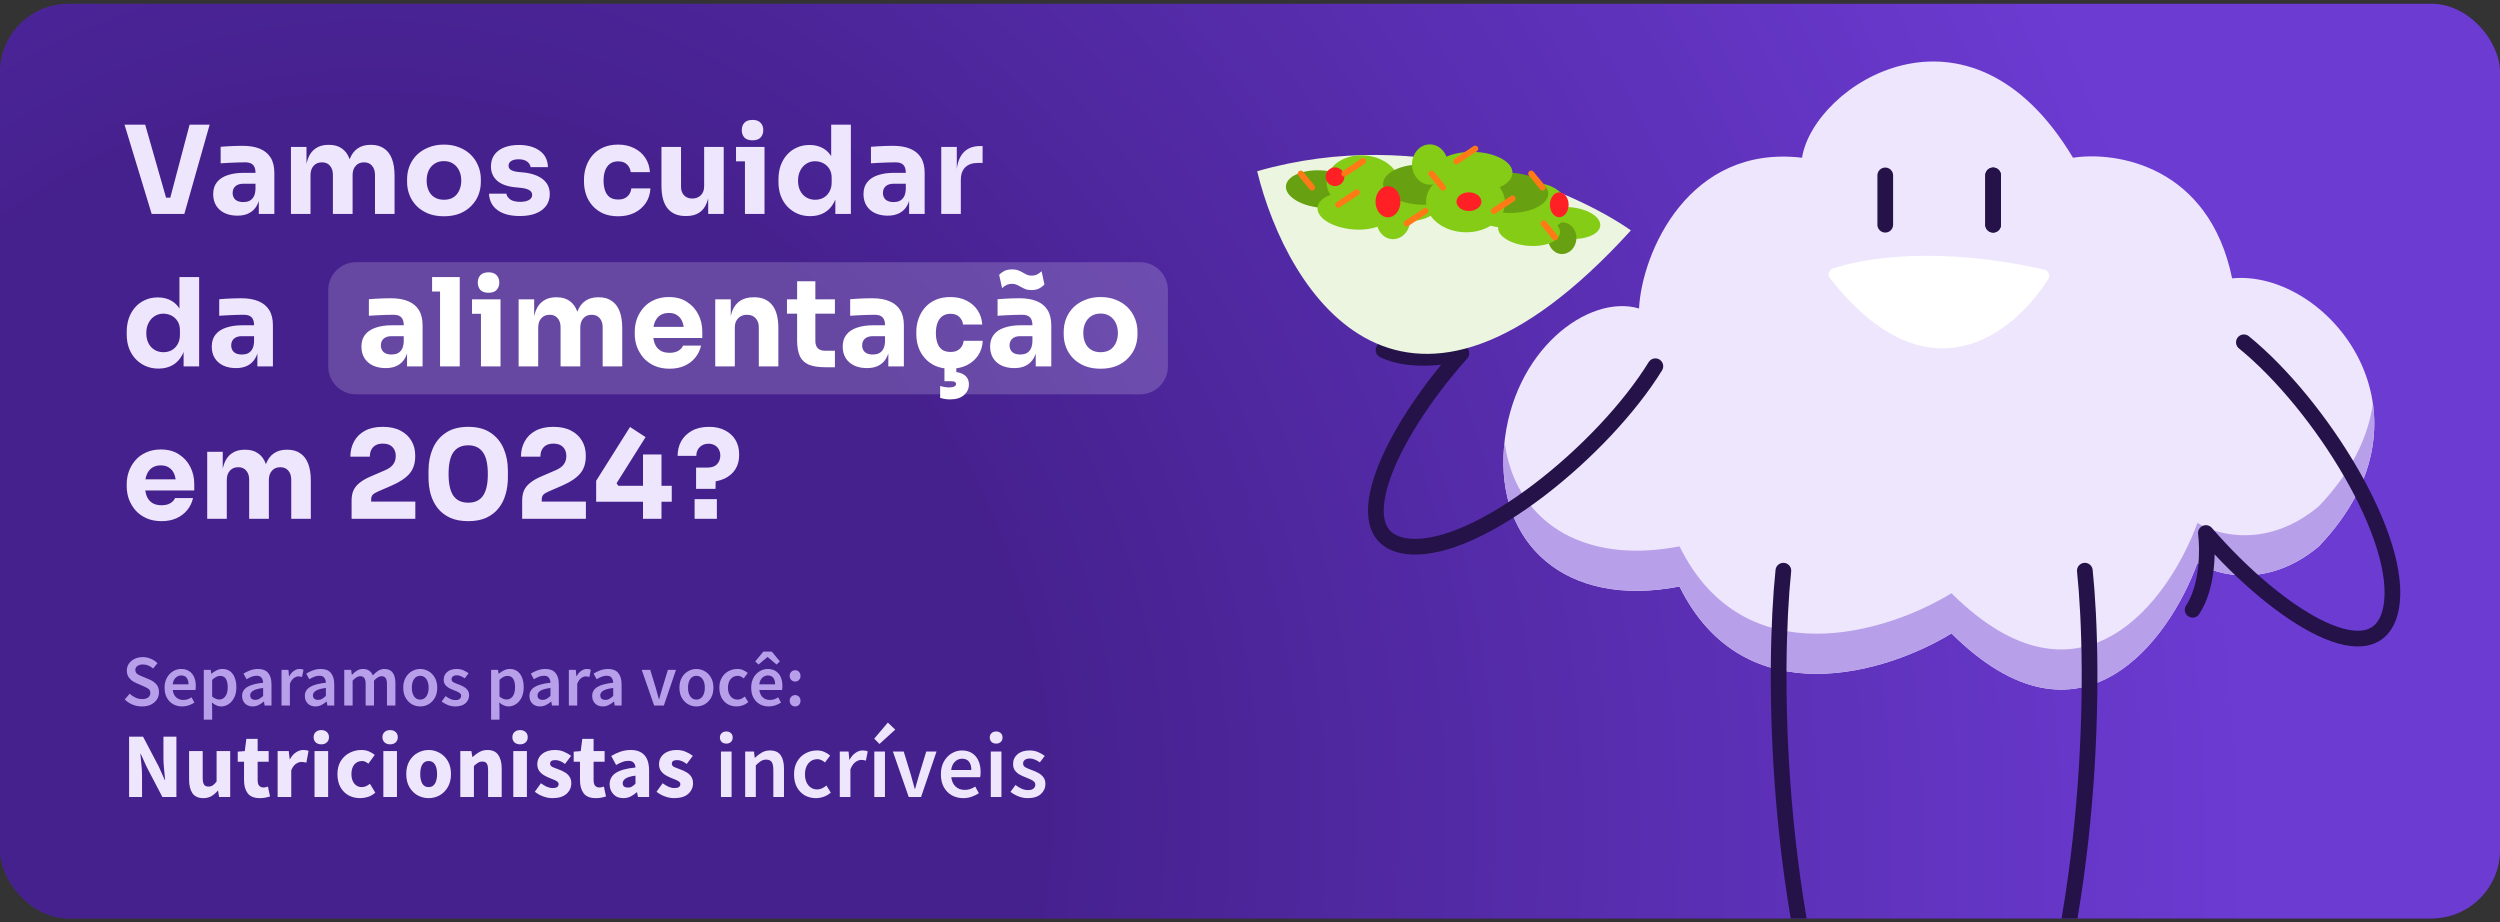 <svg width="328" height="121" viewBox="0 0 328 121" fill="none" xmlns="http://www.w3.org/2000/svg">
<rect x="0" y="0" width="328" height="121" fill="#333333" stroke="none"/>
<g clip-path="url(#clip0_3471_124)">
<rect y="0.5" width="328" height="120" rx="9" fill="#5127A4"/>
<rect y="0.5" width="328" height="120" rx="9" fill="url(#paint0_radial_3471_124)" fill-opacity="0.5"/>
<path opacity="0.2" d="M43.066 38.053C43.066 36.036 44.702 34.401 46.719 34.401H149.574C151.591 34.401 153.227 36.036 153.227 38.053V48.087C153.227 50.105 151.591 51.74 149.574 51.74H46.719C44.702 51.74 43.066 50.105 43.066 48.087V38.053Z" fill="#EEE6FC"/>
<path d="M19.9 28.07L16.337 16.355H19.049L21.874 26.241L21.264 25.936H22.901L22.259 26.241L24.875 16.355H27.507L24.185 28.07H19.9ZM33.956 28.07V25.471H33.522V22.646C33.522 22.197 33.415 21.86 33.201 21.635C32.987 21.41 32.645 21.298 32.174 21.298C31.939 21.298 31.629 21.303 31.244 21.314C30.858 21.325 30.462 21.341 30.056 21.362C29.649 21.384 29.28 21.405 28.949 21.426V19.26C29.195 19.238 29.483 19.217 29.815 19.196C30.147 19.174 30.489 19.158 30.842 19.148C31.195 19.137 31.527 19.131 31.837 19.131C32.736 19.131 33.49 19.26 34.1 19.517C34.721 19.773 35.191 20.164 35.512 20.688C35.833 21.202 35.994 21.865 35.994 22.678V28.07H33.956ZM31.147 28.295C30.516 28.295 29.96 28.183 29.478 27.958C29.007 27.733 28.638 27.412 28.371 26.995C28.103 26.567 27.97 26.059 27.97 25.471C27.97 24.829 28.136 24.304 28.467 23.898C28.799 23.481 29.264 23.176 29.863 22.983C30.462 22.78 31.153 22.678 31.934 22.678H33.811V24.107H31.918C31.468 24.107 31.12 24.219 30.874 24.444C30.639 24.657 30.521 24.952 30.521 25.326C30.521 25.679 30.639 25.968 30.874 26.193C31.12 26.407 31.468 26.514 31.918 26.514C32.206 26.514 32.463 26.466 32.688 26.369C32.923 26.262 33.116 26.086 33.266 25.84C33.415 25.594 33.501 25.251 33.522 24.813L34.132 25.454C34.079 26.064 33.929 26.578 33.683 26.995C33.447 27.412 33.116 27.733 32.688 27.958C32.271 28.183 31.757 28.295 31.147 28.295ZM38.172 28.07V19.276H40.211V23.063H40.066C40.066 22.165 40.178 21.416 40.403 20.817C40.628 20.217 40.965 19.768 41.414 19.468C41.864 19.158 42.415 19.003 43.067 19.003H43.179C43.843 19.003 44.394 19.158 44.833 19.468C45.282 19.768 45.619 20.217 45.844 20.817C46.079 21.416 46.197 22.165 46.197 23.063H45.571C45.571 22.165 45.683 21.416 45.908 20.817C46.143 20.217 46.486 19.768 46.935 19.468C47.384 19.158 47.935 19.003 48.588 19.003H48.7C49.364 19.003 49.92 19.158 50.369 19.468C50.829 19.768 51.177 20.217 51.412 20.817C51.648 21.416 51.766 22.165 51.766 23.063V28.07H49.198V22.919C49.198 22.437 49.069 22.047 48.812 21.747C48.566 21.448 48.213 21.298 47.753 21.298C47.293 21.298 46.929 21.453 46.662 21.763C46.395 22.063 46.261 22.464 46.261 22.967V28.07H43.677V22.919C43.677 22.437 43.549 22.047 43.292 21.747C43.046 21.448 42.698 21.298 42.249 21.298C41.778 21.298 41.409 21.453 41.141 21.763C40.874 22.063 40.74 22.464 40.74 22.967V28.07H38.172ZM58.239 28.375C57.469 28.375 56.784 28.258 56.185 28.022C55.586 27.776 55.078 27.445 54.661 27.027C54.254 26.61 53.944 26.134 53.73 25.599C53.516 25.053 53.409 24.481 53.409 23.882V23.513C53.409 22.903 53.516 22.325 53.73 21.779C53.954 21.223 54.275 20.736 54.693 20.319C55.121 19.902 55.634 19.576 56.233 19.34C56.833 19.094 57.501 18.971 58.239 18.971C58.999 18.971 59.673 19.094 60.261 19.34C60.861 19.576 61.369 19.902 61.786 20.319C62.203 20.736 62.524 21.223 62.749 21.779C62.974 22.325 63.086 22.903 63.086 23.513V23.882C63.086 24.481 62.979 25.053 62.765 25.599C62.551 26.134 62.235 26.61 61.818 27.027C61.412 27.445 60.909 27.776 60.31 28.022C59.711 28.258 59.02 28.375 58.239 28.375ZM58.239 26.209C58.742 26.209 59.16 26.102 59.491 25.888C59.823 25.674 60.074 25.374 60.245 24.989C60.427 24.604 60.518 24.176 60.518 23.705C60.518 23.202 60.427 22.764 60.245 22.389C60.063 22.004 59.801 21.699 59.459 21.474C59.127 21.25 58.721 21.137 58.239 21.137C57.769 21.137 57.362 21.25 57.02 21.474C56.677 21.699 56.415 22.004 56.233 22.389C56.062 22.764 55.977 23.202 55.977 23.705C55.977 24.176 56.062 24.604 56.233 24.989C56.404 25.374 56.661 25.674 57.004 25.888C57.346 26.102 57.758 26.209 58.239 26.209ZM68.216 28.343C66.964 28.343 65.985 28.087 65.279 27.573C64.573 27.059 64.199 26.337 64.156 25.406H66.435C66.478 25.685 66.643 25.936 66.932 26.161C67.232 26.375 67.676 26.482 68.264 26.482C68.714 26.482 69.083 26.407 69.372 26.257C69.671 26.096 69.821 25.872 69.821 25.583C69.821 25.326 69.709 25.123 69.484 24.973C69.259 24.813 68.858 24.7 68.28 24.636L67.59 24.572C66.531 24.465 65.734 24.171 65.199 23.689C64.675 23.208 64.413 22.593 64.413 21.844C64.413 21.223 64.568 20.704 64.878 20.287C65.188 19.87 65.616 19.554 66.162 19.34C66.718 19.126 67.35 19.019 68.056 19.019C69.19 19.019 70.105 19.27 70.8 19.773C71.495 20.265 71.859 20.982 71.891 21.924H69.612C69.57 21.635 69.42 21.394 69.163 21.202C68.906 20.998 68.526 20.897 68.023 20.897C67.628 20.897 67.312 20.972 67.077 21.122C66.841 21.271 66.724 21.474 66.724 21.731C66.724 21.977 66.825 22.165 67.028 22.293C67.232 22.421 67.564 22.512 68.023 22.566L68.714 22.63C69.794 22.748 70.634 23.047 71.233 23.529C71.832 24.01 72.132 24.657 72.132 25.471C72.132 26.059 71.971 26.573 71.65 27.011C71.329 27.439 70.875 27.771 70.286 28.006C69.698 28.231 69.008 28.343 68.216 28.343ZM81.113 28.375C80.353 28.375 79.69 28.252 79.123 28.006C78.567 27.75 78.101 27.407 77.727 26.979C77.352 26.551 77.074 26.07 76.892 25.535C76.71 24.989 76.62 24.427 76.62 23.85V23.545C76.62 22.946 76.716 22.373 76.908 21.828C77.101 21.271 77.384 20.779 77.759 20.351C78.133 19.923 78.599 19.586 79.155 19.34C79.722 19.094 80.37 18.971 81.097 18.971C81.889 18.971 82.59 19.126 83.199 19.436C83.809 19.736 84.296 20.159 84.66 20.704C85.023 21.25 85.227 21.876 85.27 22.582H82.75C82.707 22.186 82.547 21.854 82.269 21.587C82.001 21.309 81.611 21.17 81.097 21.17C80.669 21.17 80.311 21.277 80.022 21.491C79.744 21.705 79.535 21.999 79.396 22.373C79.257 22.748 79.187 23.192 79.187 23.705C79.187 24.176 79.251 24.604 79.38 24.989C79.508 25.364 79.712 25.658 79.99 25.872C80.278 26.075 80.653 26.177 81.113 26.177C81.455 26.177 81.744 26.118 81.98 26C82.226 25.872 82.418 25.701 82.557 25.487C82.707 25.262 82.798 25.005 82.83 24.716H85.334C85.302 25.444 85.098 26.086 84.724 26.642C84.35 27.188 83.852 27.616 83.231 27.926C82.611 28.226 81.905 28.375 81.113 28.375ZM89.945 28.343C88.928 28.343 88.147 28.017 87.602 27.364C87.056 26.701 86.783 25.706 86.783 24.379V19.276H89.351V24.508C89.351 24.978 89.485 25.353 89.752 25.631C90.02 25.909 90.378 26.048 90.828 26.048C91.288 26.048 91.662 25.904 91.951 25.615C92.24 25.326 92.384 24.936 92.384 24.444V19.276H94.952V28.07H92.914V24.363H93.09C93.09 25.251 92.973 25.995 92.737 26.594C92.513 27.182 92.176 27.621 91.726 27.91C91.277 28.199 90.721 28.343 90.057 28.343H89.945ZM97.737 28.07V19.276H100.305V28.07H97.737ZM96.565 21.17V19.276H100.305V21.17H96.565ZM98.732 18.409C98.251 18.409 97.892 18.286 97.657 18.04C97.432 17.783 97.32 17.462 97.32 17.077C97.32 16.681 97.432 16.36 97.657 16.114C97.892 15.858 98.251 15.729 98.732 15.729C99.213 15.729 99.567 15.858 99.791 16.114C100.027 16.36 100.144 16.681 100.144 17.077C100.144 17.462 100.027 17.783 99.791 18.04C99.567 18.286 99.213 18.409 98.732 18.409ZM106.307 28.359C105.686 28.359 105.119 28.247 104.605 28.022C104.103 27.798 103.664 27.487 103.289 27.091C102.915 26.685 102.626 26.209 102.423 25.663C102.23 25.117 102.134 24.529 102.134 23.898V23.529C102.134 22.898 102.225 22.309 102.407 21.763C102.599 21.218 102.872 20.742 103.225 20.335C103.589 19.918 104.022 19.597 104.525 19.372C105.028 19.137 105.59 19.019 106.21 19.019C106.916 19.019 107.526 19.174 108.04 19.485C108.553 19.784 108.955 20.233 109.243 20.833C109.532 21.421 109.693 22.149 109.725 23.015L109.051 22.389V16.355H111.635V28.07H109.597V24.427H109.95C109.917 25.262 109.741 25.973 109.42 26.562C109.11 27.15 108.687 27.6 108.152 27.91C107.617 28.209 107.002 28.359 106.307 28.359ZM106.949 26.209C107.344 26.209 107.703 26.123 108.024 25.952C108.355 25.77 108.618 25.508 108.81 25.166C109.013 24.823 109.115 24.411 109.115 23.93V23.336C109.115 22.865 109.013 22.47 108.81 22.149C108.607 21.828 108.339 21.581 108.008 21.41C107.676 21.239 107.318 21.154 106.932 21.154C106.505 21.154 106.119 21.266 105.777 21.491C105.445 21.705 105.183 22.004 104.991 22.389C104.798 22.764 104.702 23.202 104.702 23.705C104.702 24.219 104.798 24.663 104.991 25.037C105.183 25.412 105.451 25.701 105.793 25.904C106.135 26.107 106.521 26.209 106.949 26.209ZM119.276 28.07V25.471H118.842V22.646C118.842 22.197 118.735 21.86 118.521 21.635C118.307 21.41 117.965 21.298 117.494 21.298C117.259 21.298 116.949 21.303 116.564 21.314C116.178 21.325 115.783 21.341 115.376 21.362C114.969 21.384 114.6 21.405 114.269 21.426V19.26C114.515 19.238 114.804 19.217 115.135 19.196C115.467 19.174 115.809 19.158 116.162 19.148C116.515 19.137 116.847 19.131 117.157 19.131C118.056 19.131 118.81 19.26 119.42 19.517C120.041 19.773 120.511 20.164 120.832 20.688C121.153 21.202 121.314 21.865 121.314 22.678V28.07H119.276ZM116.467 28.295C115.836 28.295 115.28 28.183 114.798 27.958C114.327 27.733 113.958 27.412 113.691 26.995C113.423 26.567 113.29 26.059 113.29 25.471C113.29 24.829 113.455 24.304 113.787 23.898C114.119 23.481 114.584 23.176 115.183 22.983C115.783 22.78 116.473 22.678 117.254 22.678H119.131V24.107H117.238C116.788 24.107 116.44 24.219 116.194 24.444C115.959 24.657 115.841 24.952 115.841 25.326C115.841 25.679 115.959 25.968 116.194 26.193C116.44 26.407 116.788 26.514 117.238 26.514C117.526 26.514 117.783 26.466 118.008 26.369C118.243 26.262 118.436 26.086 118.586 25.84C118.735 25.594 118.821 25.251 118.842 24.813L119.452 25.454C119.399 26.064 119.249 26.578 119.003 26.995C118.768 27.412 118.436 27.733 118.008 27.958C117.591 28.183 117.077 28.295 116.467 28.295ZM123.492 28.07V19.276H125.531V23.047H125.482C125.482 21.806 125.745 20.849 126.269 20.175C126.804 19.501 127.574 19.164 128.58 19.164H128.917V21.378H128.275C127.569 21.378 127.023 21.571 126.638 21.956C126.253 22.33 126.06 22.876 126.06 23.593V28.07H123.492ZM20.799 48.359C20.178 48.359 19.611 48.247 19.097 48.022C18.595 47.798 18.156 47.487 17.781 47.092C17.407 46.685 17.118 46.209 16.915 45.663C16.722 45.117 16.626 44.529 16.626 43.898V43.529C16.626 42.898 16.717 42.309 16.899 41.763C17.091 41.218 17.364 40.742 17.717 40.335C18.081 39.918 18.514 39.597 19.017 39.372C19.52 39.137 20.082 39.019 20.702 39.019C21.408 39.019 22.018 39.174 22.532 39.484C23.045 39.784 23.447 40.233 23.735 40.833C24.024 41.421 24.185 42.149 24.217 43.015L23.543 42.389V36.355H26.127V48.07H24.088V44.427H24.442C24.409 45.262 24.233 45.973 23.912 46.562C23.602 47.15 23.179 47.6 22.644 47.91C22.109 48.209 21.494 48.359 20.799 48.359ZM21.44 46.209C21.836 46.209 22.195 46.123 22.516 45.952C22.847 45.77 23.11 45.508 23.302 45.166C23.505 44.823 23.607 44.411 23.607 43.93V43.336C23.607 42.865 23.505 42.469 23.302 42.149C23.099 41.828 22.831 41.581 22.5 41.41C22.168 41.239 21.809 41.154 21.424 41.154C20.996 41.154 20.611 41.266 20.269 41.491C19.937 41.705 19.675 42.004 19.483 42.389C19.29 42.764 19.194 43.202 19.194 43.705C19.194 44.219 19.29 44.663 19.483 45.037C19.675 45.412 19.943 45.701 20.285 45.904C20.627 46.107 21.012 46.209 21.44 46.209ZM33.768 48.07V45.471H33.334V42.646C33.334 42.197 33.227 41.86 33.013 41.635C32.799 41.41 32.457 41.298 31.986 41.298C31.751 41.298 31.441 41.303 31.055 41.314C30.67 41.325 30.274 41.341 29.868 41.362C29.461 41.384 29.092 41.405 28.761 41.426V39.26C29.007 39.238 29.296 39.217 29.627 39.196C29.959 39.174 30.301 39.158 30.654 39.148C31.007 39.137 31.339 39.132 31.649 39.132C32.548 39.132 33.302 39.26 33.912 39.517C34.533 39.773 35.003 40.164 35.324 40.688C35.645 41.202 35.806 41.865 35.806 42.678V48.07H33.768ZM30.959 48.295C30.328 48.295 29.772 48.183 29.29 47.958C28.819 47.733 28.45 47.412 28.183 46.995C27.915 46.567 27.782 46.059 27.782 45.471C27.782 44.829 27.947 44.304 28.279 43.898C28.611 43.481 29.076 43.176 29.675 42.983C30.274 42.78 30.965 42.678 31.745 42.678H33.623V44.106H31.73C31.28 44.106 30.932 44.219 30.686 44.444C30.451 44.657 30.333 44.952 30.333 45.326C30.333 45.679 30.451 45.968 30.686 46.193C30.932 46.407 31.28 46.514 31.73 46.514C32.018 46.514 32.275 46.466 32.5 46.369C32.735 46.262 32.928 46.086 33.078 45.84C33.227 45.594 33.313 45.251 33.334 44.813L33.944 45.455C33.891 46.064 33.741 46.578 33.495 46.995C33.259 47.412 32.928 47.733 32.5 47.958C32.083 48.183 31.569 48.295 30.959 48.295ZM21.2 68.375C20.451 68.375 19.787 68.247 19.21 67.99C18.643 67.733 18.166 67.391 17.781 66.963C17.407 66.524 17.118 66.038 16.915 65.503C16.722 64.957 16.626 64.401 16.626 63.834V63.513C16.626 62.924 16.722 62.362 16.915 61.828C17.118 61.282 17.407 60.795 17.781 60.367C18.156 59.939 18.621 59.602 19.178 59.356C19.745 59.099 20.387 58.971 21.103 58.971C22.045 58.971 22.837 59.185 23.479 59.613C24.131 60.03 24.629 60.581 24.971 61.266C25.313 61.94 25.485 62.678 25.485 63.481V64.347H17.701V62.887H23.928L23.093 63.561C23.093 63.037 23.018 62.587 22.869 62.213C22.719 61.838 22.494 61.555 22.195 61.362C21.906 61.159 21.542 61.057 21.103 61.057C20.654 61.057 20.274 61.159 19.964 61.362C19.654 61.566 19.418 61.865 19.258 62.261C19.097 62.646 19.017 63.122 19.017 63.689C19.017 64.213 19.092 64.674 19.242 65.069C19.392 65.454 19.627 65.754 19.948 65.968C20.269 66.182 20.686 66.289 21.2 66.289C21.67 66.289 22.056 66.198 22.355 66.016C22.655 65.834 22.858 65.61 22.965 65.342H25.324C25.196 65.931 24.944 66.455 24.57 66.915C24.195 67.375 23.725 67.733 23.158 67.99C22.591 68.247 21.938 68.375 21.2 68.375ZM27.186 68.07V59.276H29.224V63.063H29.08C29.08 62.165 29.192 61.416 29.417 60.816C29.642 60.217 29.979 59.768 30.428 59.468C30.877 59.158 31.428 59.003 32.081 59.003H32.193C32.857 59.003 33.408 59.158 33.846 59.468C34.296 59.768 34.633 60.217 34.857 60.816C35.093 61.416 35.21 62.165 35.21 63.063H34.584C34.584 62.165 34.697 61.416 34.922 60.816C35.157 60.217 35.499 59.768 35.949 59.468C36.398 59.158 36.949 59.003 37.602 59.003H37.714C38.377 59.003 38.934 59.158 39.383 59.468C39.843 59.768 40.191 60.217 40.426 60.816C40.661 61.416 40.779 62.165 40.779 63.063V68.07H38.211V62.919C38.211 62.437 38.083 62.047 37.826 61.747C37.58 61.448 37.227 61.298 36.767 61.298C36.307 61.298 35.943 61.453 35.676 61.763C35.408 62.063 35.275 62.464 35.275 62.967V68.07H32.691V62.919C32.691 62.437 32.562 62.047 32.306 61.747C32.059 61.448 31.712 61.298 31.262 61.298C30.792 61.298 30.423 61.453 30.155 61.763C29.888 62.063 29.754 62.464 29.754 62.967V68.07H27.186ZM46.129 68.07V65.663C46.129 65.16 46.209 64.722 46.37 64.347C46.541 63.973 46.808 63.641 47.172 63.352C47.536 63.053 48.017 62.774 48.617 62.518L50.51 61.699C50.992 61.496 51.345 61.245 51.569 60.945C51.805 60.645 51.923 60.266 51.923 59.806C51.923 59.335 51.778 58.95 51.489 58.65C51.2 58.35 50.778 58.201 50.221 58.201C49.665 58.201 49.242 58.356 48.954 58.666C48.665 58.976 48.52 59.394 48.52 59.918H45.969C45.969 59.18 46.129 58.516 46.45 57.928C46.771 57.329 47.247 56.858 47.878 56.516C48.51 56.173 49.291 56.002 50.221 56.002C51.152 56.002 51.928 56.168 52.548 56.499C53.18 56.831 53.656 57.275 53.977 57.831C54.308 58.388 54.474 59.014 54.474 59.709V59.902C54.474 60.8 54.228 61.544 53.736 62.133C53.244 62.71 52.484 63.224 51.457 63.673L49.58 64.492C49.258 64.631 49.029 64.775 48.889 64.925C48.761 65.075 48.697 65.278 48.697 65.535V66.337L48.071 65.808H54.49V68.07H46.129ZM61.437 68.375C60.506 68.375 59.709 68.226 59.045 67.926C58.382 67.616 57.842 67.198 57.425 66.674C57.018 66.15 56.713 65.546 56.51 64.861C56.317 64.165 56.221 63.432 56.221 62.662V61.747C56.221 60.678 56.408 59.709 56.783 58.843C57.157 57.976 57.73 57.286 58.5 56.772C59.27 56.259 60.249 56.002 61.437 56.002C62.624 56.002 63.598 56.259 64.358 56.772C65.128 57.286 65.7 57.976 66.075 58.843C66.449 59.709 66.636 60.678 66.636 61.747V62.662C66.636 63.432 66.535 64.165 66.331 64.861C66.139 65.546 65.834 66.15 65.417 66.674C65.01 67.198 64.475 67.616 63.812 67.926C63.159 68.226 62.367 68.375 61.437 68.375ZM61.437 65.952C62.303 65.952 62.945 65.653 63.362 65.053C63.79 64.444 64.004 63.502 64.004 62.229C64.004 60.881 63.785 59.913 63.346 59.324C62.918 58.725 62.282 58.425 61.437 58.425C60.57 58.425 59.923 58.725 59.495 59.324C59.067 59.913 58.853 60.87 58.853 62.197C58.853 63.481 59.062 64.427 59.479 65.037C59.907 65.647 60.559 65.952 61.437 65.952ZM68.509 68.07V65.663C68.509 65.16 68.589 64.722 68.75 64.347C68.921 63.973 69.189 63.641 69.552 63.352C69.916 63.053 70.397 62.774 70.997 62.518L72.89 61.699C73.372 61.496 73.725 61.245 73.95 60.945C74.185 60.645 74.303 60.266 74.303 59.806C74.303 59.335 74.158 58.95 73.869 58.65C73.58 58.35 73.158 58.201 72.602 58.201C72.045 58.201 71.623 58.356 71.334 58.666C71.045 58.976 70.9 59.394 70.9 59.918H68.349C68.349 59.18 68.509 58.516 68.83 57.928C69.151 57.329 69.627 56.858 70.258 56.516C70.89 56.173 71.671 56.002 72.602 56.002C73.532 56.002 74.308 56.168 74.928 56.499C75.56 56.831 76.036 57.275 76.357 57.831C76.689 58.388 76.854 59.014 76.854 59.709V59.902C76.854 60.8 76.608 61.544 76.116 62.133C75.624 62.71 74.864 63.224 73.837 63.673L71.96 64.492C71.639 64.631 71.409 64.775 71.269 64.925C71.141 65.075 71.077 65.278 71.077 65.535V66.337L70.451 65.808H76.87V68.07H68.509ZM78.216 65.824V63.079L82.661 56.018L84.699 57.35L80.896 63.4L81.121 63.737H88.134V65.824H78.216ZM84.362 68.07V59.629H86.786V68.07H84.362ZM91.325 64.139V61.346H92.818C93.385 61.346 93.808 61.196 94.086 60.897C94.364 60.587 94.503 60.212 94.503 59.773C94.503 59.463 94.439 59.196 94.31 58.971C94.193 58.736 94.016 58.554 93.781 58.425C93.556 58.286 93.283 58.217 92.962 58.217C92.62 58.217 92.331 58.292 92.096 58.441C91.86 58.581 91.678 58.768 91.55 59.003C91.422 59.238 91.358 59.506 91.358 59.806H88.902C88.902 59.099 89.057 58.463 89.367 57.896C89.688 57.318 90.159 56.858 90.78 56.516C91.4 56.173 92.149 56.002 93.026 56.002C93.84 56.002 94.54 56.157 95.129 56.467C95.717 56.767 96.172 57.184 96.493 57.719C96.814 58.254 96.974 58.869 96.974 59.565V59.757C96.974 60.442 96.809 61.047 96.477 61.571C96.156 62.084 95.685 62.491 95.065 62.791C94.444 63.079 93.69 63.234 92.802 63.256L93.909 62.373L93.877 64.139H91.325ZM91.133 68.07V65.487H94.054V68.07H91.133Z" fill="#EEE6FC"/>
<path d="M53.405 48.07V45.471H52.972V42.646C52.972 42.197 52.865 41.86 52.651 41.635C52.437 41.41 52.094 41.298 51.624 41.298C51.388 41.298 51.078 41.303 50.693 41.314C50.308 41.325 49.912 41.341 49.505 41.362C49.099 41.384 48.73 41.405 48.398 41.426V39.26C48.644 39.238 48.933 39.217 49.264 39.196C49.596 39.174 49.939 39.158 50.292 39.148C50.645 39.137 50.976 39.132 51.287 39.132C52.185 39.132 52.94 39.26 53.55 39.517C54.17 39.773 54.641 40.164 54.962 40.688C55.283 41.202 55.443 41.865 55.443 42.678V48.07H53.405ZM50.596 48.295C49.965 48.295 49.409 48.183 48.928 47.958C48.457 47.733 48.088 47.412 47.82 46.995C47.553 46.567 47.419 46.059 47.419 45.471C47.419 44.829 47.585 44.304 47.916 43.898C48.248 43.481 48.714 43.176 49.313 42.983C49.912 42.78 50.602 42.678 51.383 42.678H53.261V44.106H51.367C50.917 44.106 50.57 44.219 50.324 44.444C50.088 44.657 49.971 44.952 49.971 45.326C49.971 45.679 50.088 45.968 50.324 46.193C50.57 46.407 50.917 46.514 51.367 46.514C51.656 46.514 51.913 46.466 52.137 46.369C52.373 46.262 52.565 46.086 52.715 45.84C52.865 45.594 52.95 45.251 52.972 44.813L53.582 45.455C53.528 46.064 53.378 46.578 53.132 46.995C52.897 47.412 52.565 47.733 52.137 47.958C51.72 48.183 51.206 48.295 50.596 48.295ZM57.734 48.07V36.355H60.318V48.07H57.734ZM56.691 38.249V36.355H60.318V38.249H56.691ZM63.101 48.07V39.276H65.669V48.07H63.101ZM61.93 41.17V39.276H65.669V41.17H61.93ZM64.096 38.409C63.615 38.409 63.256 38.286 63.021 38.04C62.796 37.783 62.684 37.462 62.684 37.077C62.684 36.681 62.796 36.36 63.021 36.114C63.256 35.858 63.615 35.729 64.096 35.729C64.578 35.729 64.931 35.858 65.155 36.114C65.391 36.36 65.508 36.681 65.508 37.077C65.508 37.462 65.391 37.783 65.155 38.04C64.931 38.286 64.578 38.409 64.096 38.409ZM68.044 48.07V39.276H70.082V43.063H69.938C69.938 42.165 70.05 41.416 70.275 40.816C70.499 40.217 70.836 39.768 71.286 39.468C71.735 39.158 72.286 39.003 72.939 39.003H73.051C73.714 39.003 74.265 39.158 74.704 39.468C75.153 39.768 75.49 40.217 75.715 40.816C75.95 41.416 76.068 42.165 76.068 43.063H75.442C75.442 42.165 75.555 41.416 75.779 40.816C76.015 40.217 76.357 39.768 76.806 39.468C77.256 39.158 77.807 39.003 78.459 39.003H78.572C79.235 39.003 79.791 39.158 80.241 39.468C80.701 39.768 81.048 40.217 81.284 40.816C81.519 41.416 81.637 42.165 81.637 43.063V48.07H79.069V42.919C79.069 42.437 78.941 42.047 78.684 41.747C78.438 41.448 78.085 41.298 77.625 41.298C77.165 41.298 76.801 41.453 76.534 41.763C76.266 42.063 76.132 42.464 76.132 42.967V48.07H73.548V42.919C73.548 42.437 73.42 42.047 73.163 41.747C72.917 41.448 72.57 41.298 72.12 41.298C71.649 41.298 71.28 41.453 71.013 41.763C70.745 42.063 70.612 42.464 70.612 42.967V48.07H68.044ZM87.854 48.375C87.105 48.375 86.442 48.247 85.864 47.99C85.297 47.733 84.821 47.391 84.436 46.963C84.061 46.524 83.772 46.038 83.569 45.503C83.376 44.957 83.28 44.401 83.28 43.834V43.513C83.28 42.924 83.376 42.362 83.569 41.828C83.772 41.282 84.061 40.795 84.436 40.367C84.81 39.939 85.275 39.602 85.832 39.356C86.399 39.099 87.041 38.971 87.758 38.971C88.699 38.971 89.491 39.185 90.133 39.613C90.785 40.03 91.283 40.581 91.625 41.266C91.968 41.94 92.139 42.678 92.139 43.481V44.347H84.355V42.887H90.582L89.748 43.561C89.748 43.037 89.673 42.587 89.523 42.213C89.373 41.838 89.149 41.555 88.849 41.362C88.56 41.159 88.196 41.057 87.758 41.057C87.308 41.057 86.928 41.159 86.618 41.362C86.308 41.566 86.073 41.865 85.912 42.261C85.752 42.646 85.671 43.122 85.671 43.689C85.671 44.214 85.746 44.673 85.896 45.069C86.046 45.455 86.281 45.754 86.602 45.968C86.923 46.182 87.34 46.289 87.854 46.289C88.325 46.289 88.71 46.198 89.01 46.016C89.309 45.834 89.512 45.61 89.619 45.342H91.978C91.85 45.931 91.599 46.455 91.224 46.915C90.85 47.375 90.379 47.733 89.812 47.99C89.245 48.247 88.592 48.375 87.854 48.375ZM93.84 48.07V39.276H95.879V43.047H95.734C95.734 42.149 95.847 41.4 96.071 40.8C96.307 40.201 96.66 39.752 97.13 39.452C97.601 39.153 98.174 39.003 98.848 39.003H98.96C99.987 39.003 100.768 39.34 101.303 40.014C101.849 40.678 102.121 41.688 102.121 43.047V48.07H99.554V42.903C99.554 42.432 99.415 42.047 99.136 41.747C98.858 41.448 98.484 41.298 98.013 41.298C97.532 41.298 97.141 41.453 96.841 41.763C96.553 42.063 96.408 42.459 96.408 42.951V48.07H93.84ZM108.306 48.183C107.418 48.183 106.701 48.076 106.155 47.862C105.609 47.637 105.208 47.268 104.951 46.755C104.705 46.23 104.582 45.524 104.582 44.636V36.901H106.974V44.732C106.974 45.15 107.081 45.471 107.295 45.695C107.519 45.909 107.835 46.016 108.241 46.016H109.541V48.183H108.306ZM103.25 41.154V39.276H109.541V41.154H103.25ZM116.549 48.07V45.471H116.115V42.646C116.115 42.197 116.008 41.86 115.794 41.635C115.58 41.41 115.238 41.298 114.767 41.298C114.532 41.298 114.222 41.303 113.837 41.314C113.451 41.325 113.056 41.341 112.649 41.362C112.242 41.384 111.873 41.405 111.542 41.426V39.26C111.788 39.238 112.077 39.217 112.408 39.196C112.74 39.174 113.082 39.158 113.435 39.148C113.788 39.137 114.12 39.132 114.43 39.132C115.329 39.132 116.083 39.26 116.693 39.517C117.314 39.773 117.784 40.164 118.105 40.688C118.426 41.202 118.587 41.865 118.587 42.678V48.07H116.549ZM113.74 48.295C113.109 48.295 112.553 48.183 112.071 47.958C111.6 47.733 111.231 47.412 110.964 46.995C110.696 46.567 110.563 46.059 110.563 45.471C110.563 44.829 110.729 44.304 111.06 43.898C111.392 43.481 111.857 43.176 112.456 42.983C113.056 42.78 113.746 42.678 114.527 42.678H116.404V44.106H114.511C114.061 44.106 113.714 44.219 113.467 44.444C113.232 44.657 113.114 44.952 113.114 45.326C113.114 45.679 113.232 45.968 113.467 46.193C113.714 46.407 114.061 46.514 114.511 46.514C114.799 46.514 115.056 46.466 115.281 46.369C115.516 46.262 115.709 46.086 115.859 45.84C116.008 45.594 116.094 45.251 116.115 44.813L116.725 45.455C116.672 46.064 116.522 46.578 116.276 46.995C116.041 47.412 115.709 47.733 115.281 47.958C114.864 48.183 114.35 48.295 113.74 48.295ZM124.713 48.375C123.954 48.375 123.29 48.252 122.723 48.006C122.167 47.749 121.702 47.407 121.327 46.979C120.953 46.551 120.675 46.07 120.493 45.535C120.311 44.989 120.22 44.427 120.22 43.85V43.545C120.22 42.946 120.316 42.373 120.509 41.828C120.701 41.271 120.985 40.779 121.359 40.351C121.734 39.923 122.199 39.586 122.755 39.34C123.323 39.094 123.97 38.971 124.697 38.971C125.489 38.971 126.19 39.126 126.8 39.436C127.41 39.736 127.896 40.159 128.26 40.704C128.624 41.25 128.827 41.876 128.87 42.582H126.35C126.308 42.186 126.147 41.854 125.869 41.587C125.601 41.309 125.211 41.17 124.697 41.17C124.269 41.17 123.911 41.277 123.622 41.491C123.344 41.705 123.135 41.999 122.996 42.373C122.857 42.748 122.788 43.192 122.788 43.705C122.788 44.176 122.852 44.604 122.98 44.989C123.109 45.364 123.312 45.658 123.59 45.872C123.879 46.075 124.253 46.177 124.713 46.177C125.056 46.177 125.345 46.118 125.58 46C125.826 45.872 126.019 45.701 126.158 45.487C126.308 45.262 126.398 45.005 126.431 44.716H128.934C128.902 45.444 128.699 46.086 128.324 46.642C127.95 47.188 127.452 47.616 126.832 47.926C126.211 48.226 125.505 48.375 124.713 48.375ZM124.633 52.404C124.387 52.404 124.146 52.382 123.911 52.339C123.676 52.297 123.488 52.254 123.349 52.211V50.638C123.499 50.692 123.676 50.734 123.879 50.767C124.093 50.809 124.312 50.831 124.537 50.831C124.836 50.831 125.061 50.788 125.211 50.702C125.361 50.627 125.436 50.52 125.436 50.381C125.436 50.264 125.382 50.173 125.275 50.109C125.179 50.044 125.008 50.012 124.762 50.012H123.911V47.862H125.468V49.451L124.569 48.761H124.778C125.516 48.761 126.088 48.9 126.495 49.178C126.912 49.467 127.121 49.884 127.121 50.43C127.121 50.986 126.907 51.451 126.479 51.826C126.061 52.211 125.446 52.404 124.633 52.404ZM135.888 48.07V45.471H135.455V42.646C135.455 42.197 135.348 41.86 135.134 41.635C134.92 41.41 134.578 41.298 134.107 41.298C133.872 41.298 133.561 41.303 133.176 41.314C132.791 41.325 132.395 41.341 131.989 41.362C131.582 41.384 131.213 41.405 130.881 41.426V39.26C131.127 39.238 131.416 39.217 131.748 39.196C132.08 39.174 132.422 39.158 132.775 39.148C133.128 39.137 133.46 39.132 133.77 39.132C134.669 39.132 135.423 39.26 136.033 39.517C136.653 39.773 137.124 40.164 137.445 40.688C137.766 41.202 137.927 41.865 137.927 42.678V48.07H135.888ZM133.08 48.295C132.449 48.295 131.892 48.183 131.411 47.958C130.94 47.733 130.571 47.412 130.304 46.995C130.036 46.567 129.902 46.059 129.902 45.471C129.902 44.829 130.068 44.304 130.4 43.898C130.731 43.481 131.197 43.176 131.796 42.983C132.395 42.78 133.085 42.678 133.866 42.678H135.744V44.106H133.85C133.401 44.106 133.053 44.219 132.807 44.444C132.572 44.657 132.454 44.952 132.454 45.326C132.454 45.679 132.572 45.968 132.807 46.193C133.053 46.407 133.401 46.514 133.85 46.514C134.139 46.514 134.396 46.466 134.621 46.369C134.856 46.262 135.048 46.086 135.198 45.84C135.348 45.594 135.434 45.251 135.455 44.813L136.065 45.455C136.011 46.064 135.862 46.578 135.616 46.995C135.38 47.412 135.048 47.733 134.621 47.958C134.203 48.183 133.69 48.295 133.08 48.295ZM135.327 38.056C135.006 38.056 134.738 38.013 134.524 37.928C134.31 37.842 134.112 37.746 133.93 37.639C133.759 37.532 133.583 37.441 133.401 37.366C133.23 37.281 133.021 37.238 132.775 37.238C132.497 37.238 132.245 37.297 132.021 37.414C131.807 37.521 131.625 37.655 131.475 37.816L131.09 36.066C131.272 35.863 131.496 35.692 131.764 35.553C132.042 35.414 132.384 35.344 132.791 35.344C133.112 35.344 133.379 35.387 133.593 35.472C133.807 35.547 134 35.638 134.171 35.745C134.342 35.852 134.519 35.949 134.701 36.034C134.883 36.12 135.091 36.163 135.327 36.163C135.616 36.163 135.867 36.109 136.081 36.002C136.306 35.884 136.498 35.745 136.659 35.585L137.028 37.334C136.846 37.527 136.616 37.698 136.338 37.848C136.06 37.987 135.723 38.056 135.327 38.056ZM144.39 48.375C143.62 48.375 142.935 48.258 142.336 48.022C141.737 47.776 141.228 47.444 140.811 47.027C140.405 46.61 140.094 46.134 139.88 45.599C139.666 45.053 139.559 44.481 139.559 43.882V43.513C139.559 42.903 139.666 42.325 139.88 41.779C140.105 41.223 140.426 40.736 140.843 40.319C141.271 39.902 141.785 39.575 142.384 39.34C142.983 39.094 143.652 38.971 144.39 38.971C145.15 38.971 145.824 39.094 146.412 39.34C147.011 39.575 147.519 39.902 147.937 40.319C148.354 40.736 148.675 41.223 148.9 41.779C149.124 42.325 149.237 42.903 149.237 43.513V43.882C149.237 44.481 149.13 45.053 148.916 45.599C148.702 46.134 148.386 46.61 147.969 47.027C147.562 47.444 147.059 47.776 146.46 48.022C145.861 48.258 145.171 48.375 144.39 48.375ZM144.39 46.209C144.893 46.209 145.31 46.102 145.642 45.888C145.973 45.674 146.225 45.374 146.396 44.989C146.578 44.604 146.669 44.176 146.669 43.705C146.669 43.202 146.578 42.764 146.396 42.389C146.214 42.004 145.952 41.699 145.61 41.474C145.278 41.25 144.871 41.138 144.39 41.138C143.919 41.138 143.513 41.25 143.17 41.474C142.828 41.699 142.566 42.004 142.384 42.389C142.213 42.764 142.127 43.202 142.127 43.705C142.127 44.176 142.213 44.604 142.384 44.989C142.555 45.374 142.812 45.674 143.154 45.888C143.497 46.102 143.909 46.209 144.39 46.209Z" fill="white"/>
<path d="M18.616 92.685C18.195 92.685 17.788 92.605 17.394 92.446C17.006 92.287 16.662 92.061 16.363 91.769L17.012 91.014C17.235 91.225 17.489 91.396 17.776 91.53C18.062 91.657 18.348 91.721 18.635 91.721C18.991 91.721 19.262 91.648 19.446 91.501C19.631 91.355 19.723 91.161 19.723 90.919C19.723 90.658 19.631 90.47 19.446 90.356C19.268 90.241 19.039 90.124 18.759 90.003L17.9 89.63C17.696 89.541 17.495 89.427 17.298 89.287C17.107 89.147 16.948 88.969 16.821 88.752C16.7 88.536 16.64 88.275 16.64 87.969C16.64 87.638 16.729 87.343 16.907 87.082C17.091 86.814 17.34 86.604 17.651 86.451C17.97 86.292 18.332 86.213 18.74 86.213C19.102 86.213 19.452 86.286 19.79 86.433C20.127 86.573 20.416 86.763 20.658 87.005L20.095 87.712C19.898 87.546 19.688 87.416 19.465 87.32C19.249 87.225 19.007 87.177 18.74 87.177C18.447 87.177 18.208 87.244 18.024 87.377C17.846 87.505 17.756 87.683 17.756 87.912C17.756 88.071 17.801 88.205 17.89 88.313C17.985 88.415 18.11 88.504 18.262 88.58C18.415 88.65 18.577 88.72 18.749 88.79L19.599 89.144C19.968 89.303 20.27 89.513 20.506 89.773C20.741 90.028 20.859 90.381 20.859 90.833C20.859 91.17 20.77 91.479 20.592 91.759C20.413 92.039 20.156 92.265 19.818 92.437C19.487 92.602 19.087 92.685 18.616 92.685ZM23.903 92.685C23.471 92.685 23.079 92.59 22.729 92.399C22.379 92.201 22.102 91.921 21.899 91.559C21.695 91.189 21.593 90.747 21.593 90.232C21.593 89.723 21.695 89.284 21.899 88.914C22.109 88.545 22.379 88.262 22.71 88.065C23.041 87.868 23.388 87.769 23.75 87.769C24.177 87.769 24.533 87.864 24.82 88.055C25.106 88.24 25.322 88.501 25.469 88.838C25.615 89.169 25.688 89.554 25.688 89.993C25.688 90.222 25.672 90.4 25.641 90.528H22.662C22.713 90.941 22.863 91.263 23.111 91.492C23.359 91.721 23.671 91.835 24.046 91.835C24.25 91.835 24.438 91.807 24.61 91.749C24.788 91.686 24.963 91.6 25.135 91.492L25.507 92.179C25.284 92.325 25.036 92.446 24.762 92.542C24.489 92.637 24.202 92.685 23.903 92.685ZM22.653 89.783H24.734C24.734 89.42 24.654 89.137 24.495 88.933C24.336 88.724 24.097 88.618 23.779 88.618C23.506 88.618 23.261 88.72 23.044 88.924C22.834 89.121 22.704 89.408 22.653 89.783ZM26.737 94.422V87.883H27.644L27.72 88.38H27.758C27.956 88.214 28.175 88.071 28.417 87.95C28.665 87.829 28.916 87.769 29.171 87.769C29.756 87.769 30.208 87.985 30.526 88.418C30.851 88.851 31.013 89.43 31.013 90.155C31.013 90.69 30.918 91.148 30.727 91.53C30.536 91.905 30.288 92.192 29.982 92.389C29.683 92.586 29.359 92.685 29.009 92.685C28.805 92.685 28.601 92.64 28.398 92.551C28.194 92.456 27.997 92.329 27.806 92.169L27.834 92.952V94.422H26.737ZM28.78 91.778C29.091 91.778 29.352 91.641 29.562 91.368C29.772 91.094 29.877 90.693 29.877 90.165C29.877 89.694 29.798 89.328 29.639 89.067C29.48 88.806 29.222 88.676 28.866 88.676C28.535 88.676 28.191 88.851 27.834 89.201V91.387C28.006 91.527 28.172 91.629 28.331 91.692C28.49 91.749 28.64 91.778 28.78 91.778ZM33.149 92.685C32.742 92.685 32.408 92.558 32.147 92.303C31.892 92.049 31.765 91.718 31.765 91.31C31.765 90.808 31.984 90.419 32.424 90.146C32.863 89.866 33.563 89.675 34.524 89.573C34.517 89.325 34.45 89.112 34.323 88.933C34.202 88.749 33.983 88.657 33.664 88.657C33.435 88.657 33.209 88.701 32.987 88.79C32.77 88.879 32.557 88.988 32.347 89.115L31.946 88.38C32.207 88.214 32.5 88.071 32.825 87.95C33.155 87.829 33.505 87.769 33.874 87.769C34.46 87.769 34.896 87.944 35.182 88.294C35.475 88.638 35.621 89.137 35.621 89.793V92.57H34.715L34.638 92.055H34.6C34.39 92.233 34.164 92.383 33.922 92.504C33.687 92.624 33.429 92.685 33.149 92.685ZM33.502 91.826C33.693 91.826 33.865 91.781 34.018 91.692C34.177 91.597 34.346 91.469 34.524 91.31V90.26C33.887 90.343 33.445 90.467 33.197 90.633C32.949 90.792 32.825 90.989 32.825 91.225C32.825 91.434 32.888 91.587 33.015 91.683C33.143 91.778 33.305 91.826 33.502 91.826ZM36.935 92.57V87.883H37.842L37.918 88.714H37.957C38.122 88.408 38.322 88.176 38.558 88.017C38.793 87.852 39.035 87.769 39.283 87.769C39.506 87.769 39.684 87.801 39.818 87.864L39.627 88.819C39.544 88.793 39.468 88.774 39.398 88.762C39.328 88.749 39.242 88.743 39.14 88.743C38.956 88.743 38.762 88.816 38.558 88.962C38.354 89.102 38.179 89.35 38.033 89.707V92.57H36.935ZM41.38 92.685C40.973 92.685 40.639 92.558 40.378 92.303C40.124 92.049 39.996 91.718 39.996 91.31C39.996 90.808 40.216 90.419 40.655 90.146C41.094 89.866 41.794 89.675 42.755 89.573C42.749 89.325 42.682 89.112 42.555 88.933C42.434 88.749 42.214 88.657 41.896 88.657C41.667 88.657 41.441 88.701 41.218 88.79C41.002 88.879 40.789 88.988 40.579 89.115L40.178 88.38C40.439 88.214 40.731 88.071 41.056 87.95C41.387 87.829 41.737 87.769 42.106 87.769C42.691 87.769 43.127 87.944 43.414 88.294C43.706 88.638 43.853 89.137 43.853 89.793V92.57H42.946L42.87 92.055H42.831C42.621 92.233 42.395 92.383 42.154 92.504C41.918 92.624 41.66 92.685 41.38 92.685ZM41.734 91.826C41.925 91.826 42.096 91.781 42.249 91.692C42.408 91.597 42.577 91.469 42.755 91.31V90.26C42.119 90.343 41.676 90.467 41.428 90.633C41.18 90.792 41.056 90.989 41.056 91.225C41.056 91.434 41.12 91.587 41.247 91.683C41.374 91.778 41.536 91.826 41.734 91.826ZM45.167 92.57V87.883H46.073L46.15 88.523H46.188C46.385 88.313 46.599 88.135 46.828 87.988C47.063 87.842 47.327 87.769 47.62 87.769C47.964 87.769 48.237 87.845 48.441 87.998C48.651 88.144 48.81 88.348 48.918 88.609C49.141 88.367 49.373 88.167 49.615 88.007C49.863 87.848 50.134 87.769 50.426 87.769C50.923 87.769 51.289 87.931 51.524 88.256C51.76 88.58 51.877 89.038 51.877 89.63V92.57H50.77V89.773C50.77 89.385 50.709 89.112 50.589 88.953C50.474 88.793 50.296 88.714 50.054 88.714C49.761 88.714 49.434 88.908 49.071 89.296V92.57H47.973V89.773C47.973 89.385 47.913 89.112 47.792 88.953C47.677 88.793 47.496 88.714 47.248 88.714C46.955 88.714 46.627 88.908 46.264 89.296V92.57H45.167ZM55.13 92.685C54.742 92.685 54.379 92.59 54.042 92.399C53.705 92.201 53.431 91.921 53.221 91.559C53.011 91.189 52.906 90.747 52.906 90.232C52.906 89.71 53.011 89.268 53.221 88.905C53.431 88.536 53.705 88.256 54.042 88.065C54.379 87.868 54.742 87.769 55.13 87.769C55.525 87.769 55.891 87.868 56.228 88.065C56.565 88.256 56.839 88.536 57.049 88.905C57.259 89.268 57.364 89.71 57.364 90.232C57.364 90.747 57.259 91.189 57.049 91.559C56.839 91.921 56.565 92.201 56.228 92.399C55.891 92.59 55.525 92.685 55.13 92.685ZM55.13 91.788C55.474 91.788 55.744 91.644 55.942 91.358C56.139 91.072 56.238 90.696 56.238 90.232C56.238 89.761 56.139 89.382 55.942 89.096C55.744 88.809 55.474 88.666 55.13 88.666C54.787 88.666 54.516 88.809 54.319 89.096C54.128 89.382 54.032 89.761 54.032 90.232C54.032 90.696 54.128 91.072 54.319 91.358C54.516 91.644 54.787 91.788 55.13 91.788ZM59.721 92.685C59.403 92.685 59.085 92.624 58.767 92.504C58.448 92.376 58.175 92.22 57.946 92.036L58.461 91.329C58.671 91.489 58.881 91.616 59.091 91.711C59.301 91.807 59.524 91.855 59.759 91.855C60.014 91.855 60.202 91.8 60.322 91.692C60.443 91.584 60.504 91.45 60.504 91.291C60.504 91.158 60.453 91.049 60.351 90.967C60.256 90.878 60.132 90.801 59.979 90.738C59.826 90.668 59.667 90.601 59.502 90.537C59.298 90.461 59.094 90.368 58.891 90.26C58.693 90.146 58.531 90.003 58.404 89.831C58.276 89.653 58.213 89.433 58.213 89.172C58.213 88.758 58.366 88.421 58.671 88.16C58.977 87.899 59.39 87.769 59.912 87.769C60.243 87.769 60.539 87.826 60.8 87.941C61.061 88.055 61.287 88.186 61.477 88.332L60.972 89C60.806 88.879 60.638 88.784 60.466 88.714C60.3 88.638 60.125 88.599 59.941 88.599C59.705 88.599 59.53 88.65 59.416 88.752C59.301 88.848 59.244 88.969 59.244 89.115C59.244 89.299 59.339 89.439 59.53 89.535C59.721 89.63 59.944 89.723 60.198 89.812C60.415 89.888 60.625 89.984 60.828 90.098C61.032 90.206 61.201 90.349 61.334 90.528C61.474 90.706 61.544 90.941 61.544 91.234C61.544 91.635 61.388 91.979 61.077 92.265C60.765 92.545 60.313 92.685 59.721 92.685ZM64.435 94.422V87.883H65.342L65.419 88.38H65.457C65.654 88.214 65.874 88.071 66.115 87.95C66.364 87.829 66.615 87.769 66.87 87.769C67.455 87.769 67.907 87.985 68.225 88.418C68.55 88.851 68.712 89.43 68.712 90.155C68.712 90.69 68.617 91.148 68.426 91.53C68.235 91.905 67.987 92.192 67.681 92.389C67.382 92.586 67.057 92.685 66.707 92.685C66.504 92.685 66.3 92.64 66.096 92.551C65.893 92.456 65.695 92.329 65.504 92.169L65.533 92.952V94.422H64.435ZM66.478 91.778C66.79 91.778 67.051 91.641 67.261 91.368C67.471 91.094 67.576 90.693 67.576 90.165C67.576 89.694 67.496 89.328 67.337 89.067C67.178 88.806 66.921 88.676 66.564 88.676C66.233 88.676 65.89 88.851 65.533 89.201V91.387C65.705 91.527 65.871 91.629 66.03 91.692C66.189 91.749 66.338 91.778 66.478 91.778ZM70.848 92.685C70.44 92.685 70.106 92.558 69.845 92.303C69.591 92.049 69.463 91.718 69.463 91.31C69.463 90.808 69.683 90.419 70.122 90.146C70.561 89.866 71.261 89.675 72.222 89.573C72.216 89.325 72.149 89.112 72.022 88.933C71.901 88.749 71.681 88.657 71.363 88.657C71.134 88.657 70.908 88.701 70.685 88.79C70.469 88.879 70.256 88.988 70.046 89.115L69.645 88.38C69.906 88.214 70.199 88.071 70.523 87.95C70.854 87.829 71.204 87.769 71.573 87.769C72.159 87.769 72.595 87.944 72.881 88.294C73.174 88.638 73.32 89.137 73.32 89.793V92.57H72.413L72.337 92.055H72.299C72.089 92.233 71.863 92.383 71.621 92.504C71.385 92.624 71.128 92.685 70.848 92.685ZM71.201 91.826C71.392 91.826 71.564 91.781 71.716 91.692C71.875 91.597 72.044 91.469 72.222 91.31V90.26C71.586 90.343 71.144 90.467 70.895 90.633C70.647 90.792 70.523 90.989 70.523 91.225C70.523 91.434 70.587 91.587 70.714 91.683C70.841 91.778 71.004 91.826 71.201 91.826ZM74.634 92.57V87.883H75.541L75.617 88.714H75.655C75.821 88.408 76.021 88.176 76.257 88.017C76.492 87.852 76.734 87.769 76.982 87.769C77.205 87.769 77.383 87.801 77.517 87.864L77.326 88.819C77.243 88.793 77.167 88.774 77.097 88.762C77.027 88.749 76.941 88.743 76.839 88.743C76.654 88.743 76.46 88.816 76.257 88.962C76.053 89.102 75.878 89.35 75.732 89.707V92.57H74.634ZM79.079 92.685C78.672 92.685 78.338 92.558 78.077 92.303C77.822 92.049 77.695 91.718 77.695 91.31C77.695 90.808 77.915 90.419 78.354 90.146C78.793 89.866 79.493 89.675 80.454 89.573C80.447 89.325 80.38 89.112 80.253 88.933C80.132 88.749 79.913 88.657 79.595 88.657C79.365 88.657 79.14 88.701 78.917 88.79C78.701 88.879 78.487 88.988 78.277 89.115L77.876 88.38C78.137 88.214 78.43 88.071 78.754 87.95C79.085 87.829 79.436 87.769 79.805 87.769C80.39 87.769 80.826 87.944 81.112 88.294C81.405 88.638 81.552 89.137 81.552 89.793V92.57H80.645L80.568 92.055H80.53C80.32 92.233 80.094 92.383 79.852 92.504C79.617 92.624 79.359 92.685 79.079 92.685ZM79.432 91.826C79.623 91.826 79.795 91.781 79.948 91.692C80.107 91.597 80.275 91.469 80.454 91.31V90.26C79.817 90.343 79.375 90.467 79.127 90.633C78.879 90.792 78.754 90.989 78.754 91.225C78.754 91.434 78.818 91.587 78.945 91.683C79.073 91.778 79.235 91.826 79.432 91.826ZM85.826 92.57L84.194 87.883H85.311L86.055 90.318C86.119 90.547 86.183 90.779 86.246 91.014C86.316 91.25 86.383 91.489 86.447 91.73H86.485C86.555 91.489 86.622 91.25 86.685 91.014C86.755 90.779 86.822 90.547 86.886 90.318L87.63 87.883H88.69L87.096 92.57H85.826ZM91.365 92.685C90.977 92.685 90.614 92.59 90.277 92.399C89.94 92.201 89.666 91.921 89.456 91.559C89.246 91.189 89.141 90.747 89.141 90.232C89.141 89.71 89.246 89.268 89.456 88.905C89.666 88.536 89.94 88.256 90.277 88.065C90.614 87.868 90.977 87.769 91.365 87.769C91.76 87.769 92.126 87.868 92.463 88.065C92.8 88.256 93.074 88.536 93.284 88.905C93.494 89.268 93.599 89.71 93.599 90.232C93.599 90.747 93.494 91.189 93.284 91.559C93.074 91.921 92.8 92.201 92.463 92.399C92.126 92.59 91.76 92.685 91.365 92.685ZM91.365 91.788C91.709 91.788 91.98 91.644 92.177 91.358C92.374 91.072 92.473 90.696 92.473 90.232C92.473 89.761 92.374 89.382 92.177 89.096C91.98 88.809 91.709 88.666 91.365 88.666C91.022 88.666 90.751 88.809 90.554 89.096C90.363 89.382 90.268 89.761 90.268 90.232C90.268 90.696 90.363 91.072 90.554 91.358C90.751 91.644 91.022 91.788 91.365 91.788ZM96.643 92.685C96.216 92.685 95.831 92.59 95.487 92.399C95.15 92.201 94.88 91.921 94.676 91.559C94.479 91.189 94.38 90.747 94.38 90.232C94.38 89.71 94.488 89.268 94.705 88.905C94.921 88.536 95.207 88.256 95.564 88.065C95.927 87.868 96.315 87.769 96.728 87.769C97.028 87.769 97.288 87.82 97.511 87.922C97.734 88.023 97.931 88.147 98.103 88.294L97.569 89.01C97.448 88.902 97.323 88.819 97.196 88.762C97.069 88.698 96.932 88.666 96.786 88.666C96.41 88.666 96.102 88.809 95.86 89.096C95.624 89.382 95.507 89.761 95.507 90.232C95.507 90.696 95.621 91.072 95.85 91.358C96.086 91.644 96.388 91.788 96.757 91.788C96.942 91.788 97.114 91.749 97.273 91.673C97.438 91.59 97.588 91.495 97.721 91.387L98.17 92.112C97.954 92.303 97.712 92.446 97.444 92.542C97.177 92.637 96.91 92.685 96.643 92.685ZM100.867 92.685C100.434 92.685 100.042 92.59 99.692 92.399C99.343 92.201 99.066 91.921 98.862 91.559C98.658 91.189 98.556 90.747 98.556 90.232C98.556 89.723 98.658 89.284 98.862 88.914C99.072 88.545 99.343 88.262 99.673 88.065C100.004 87.868 100.351 87.769 100.714 87.769C101.14 87.769 101.497 87.864 101.783 88.055C102.069 88.24 102.286 88.501 102.432 88.838C102.578 89.169 102.652 89.554 102.652 89.993C102.652 90.222 102.636 90.4 102.604 90.528H99.626C99.677 90.941 99.826 91.263 100.074 91.492C100.322 91.721 100.634 91.835 101.01 91.835C101.213 91.835 101.401 91.807 101.573 91.749C101.751 91.686 101.926 91.6 102.098 91.492L102.47 92.179C102.248 92.325 101.999 92.446 101.726 92.542C101.452 92.637 101.166 92.685 100.867 92.685ZM99.616 89.783H101.697C101.697 89.42 101.618 89.137 101.458 88.933C101.299 88.724 101.061 88.618 100.743 88.618C100.469 88.618 100.224 88.72 100.007 88.924C99.797 89.121 99.667 89.408 99.616 89.783ZM99.091 86.776L100.151 85.487H101.258L102.318 86.776L101.888 87.187L100.723 86.203H100.685L99.521 87.187L99.091 86.776ZM104.321 89.42C104.123 89.42 103.955 89.35 103.815 89.21C103.675 89.07 103.605 88.892 103.605 88.676C103.605 88.459 103.675 88.281 103.815 88.141C103.955 88.001 104.123 87.931 104.321 87.931C104.524 87.931 104.693 88.001 104.827 88.141C104.96 88.281 105.027 88.459 105.027 88.676C105.027 88.892 104.96 89.07 104.827 89.21C104.693 89.35 104.524 89.42 104.321 89.42ZM104.321 92.685C104.123 92.685 103.955 92.615 103.815 92.475C103.675 92.335 103.605 92.157 103.605 91.94C103.605 91.724 103.675 91.546 103.815 91.406C103.955 91.266 104.123 91.196 104.321 91.196C104.524 91.196 104.693 91.266 104.827 91.406C104.96 91.546 105.027 91.724 105.027 91.94C105.027 92.157 104.96 92.335 104.827 92.475C104.693 92.615 104.524 92.685 104.321 92.685Z" fill="#B89FEA"/>
<path d="M16.936 104.57V96.649H18.77L20.835 100.585L21.613 102.335H21.662C21.629 101.914 21.585 101.444 21.528 100.926C21.471 100.407 21.443 99.913 21.443 99.443V96.649H23.144V104.57H21.309L19.244 100.622L18.466 98.897H18.418C18.458 99.334 18.503 99.804 18.551 100.306C18.608 100.808 18.636 101.294 18.636 101.764V104.57H16.936ZM26.68 104.716C26.024 104.716 25.546 104.502 25.246 104.072C24.954 103.635 24.809 103.04 24.809 102.286V98.544H26.595V102.056C26.595 102.485 26.655 102.784 26.777 102.955C26.898 103.117 27.089 103.198 27.348 103.198C27.575 103.198 27.765 103.145 27.919 103.04C28.073 102.934 28.239 102.764 28.417 102.529V98.544H30.203V104.57H28.745L28.611 103.732H28.575C28.324 104.032 28.049 104.271 27.749 104.449C27.449 104.627 27.093 104.716 26.68 104.716ZM34.095 104.716C33.35 104.716 32.815 104.502 32.491 104.072C32.175 103.643 32.018 103.08 32.018 102.384V99.942H31.191V98.617L32.115 98.544L32.321 96.941H33.803V98.544H35.249V99.942H33.803V102.359C33.803 102.699 33.872 102.946 34.01 103.1C34.156 103.246 34.346 103.319 34.581 103.319C34.678 103.319 34.775 103.307 34.873 103.283C34.978 103.258 35.071 103.23 35.152 103.198L35.431 104.498C35.278 104.546 35.087 104.595 34.861 104.643C34.642 104.692 34.387 104.716 34.095 104.716ZM36.425 104.57V98.544H37.883L38.005 99.601H38.053C38.272 99.196 38.535 98.897 38.843 98.702C39.151 98.5 39.459 98.399 39.767 98.399C39.937 98.399 40.078 98.411 40.192 98.435C40.305 98.451 40.402 98.48 40.483 98.52L40.192 100.063C40.086 100.031 39.981 100.006 39.876 99.99C39.779 99.974 39.665 99.966 39.536 99.966C39.309 99.966 39.07 100.051 38.819 100.221C38.576 100.383 38.373 100.666 38.211 101.071V104.57H36.425ZM41.266 104.57V98.544H43.052V104.57H41.266ZM42.153 97.657C41.853 97.657 41.61 97.573 41.424 97.402C41.238 97.232 41.145 97.005 41.145 96.722C41.145 96.439 41.238 96.212 41.424 96.042C41.61 95.872 41.853 95.787 42.153 95.787C42.453 95.787 42.696 95.872 42.882 96.042C43.068 96.212 43.161 96.439 43.161 96.722C43.161 97.005 43.068 97.232 42.882 97.402C42.696 97.573 42.453 97.657 42.153 97.657ZM47.248 104.716C46.689 104.716 46.183 104.595 45.729 104.352C45.284 104.101 44.928 103.74 44.66 103.27C44.401 102.793 44.272 102.222 44.272 101.557C44.272 100.885 44.417 100.314 44.709 99.844C45.001 99.375 45.385 99.018 45.863 98.775C46.341 98.524 46.855 98.399 47.406 98.399C47.779 98.399 48.107 98.459 48.39 98.581C48.682 98.702 48.941 98.856 49.168 99.043L48.329 100.197C48.046 99.962 47.775 99.844 47.515 99.844C47.086 99.844 46.742 99.998 46.483 100.306C46.232 100.614 46.106 101.031 46.106 101.557C46.106 102.076 46.232 102.493 46.483 102.809C46.742 103.117 47.066 103.27 47.455 103.27C47.649 103.27 47.839 103.23 48.026 103.149C48.212 103.06 48.382 102.955 48.536 102.833L49.241 103.999C48.941 104.259 48.617 104.445 48.269 104.558C47.92 104.664 47.58 104.716 47.248 104.716ZM50.295 104.57V98.544H52.081V104.57H50.295ZM51.182 97.657C50.882 97.657 50.639 97.573 50.453 97.402C50.267 97.232 50.174 97.005 50.174 96.722C50.174 96.439 50.267 96.212 50.453 96.042C50.639 95.872 50.882 95.787 51.182 95.787C51.482 95.787 51.725 95.872 51.911 96.042C52.097 96.212 52.19 96.439 52.19 96.722C52.19 97.005 52.097 97.232 51.911 97.402C51.725 97.573 51.482 97.657 51.182 97.657ZM56.24 104.716C55.73 104.716 55.248 104.595 54.795 104.352C54.349 104.101 53.989 103.74 53.714 103.27C53.438 102.793 53.3 102.222 53.3 101.557C53.3 100.885 53.438 100.314 53.714 99.844C53.989 99.375 54.349 99.018 54.795 98.775C55.248 98.524 55.73 98.399 56.24 98.399C56.751 98.399 57.229 98.524 57.674 98.775C58.12 99.018 58.48 99.375 58.755 99.844C59.031 100.314 59.169 100.885 59.169 101.557C59.169 102.222 59.031 102.793 58.755 103.27C58.48 103.74 58.12 104.101 57.674 104.352C57.229 104.595 56.751 104.716 56.24 104.716ZM56.24 103.27C56.605 103.27 56.88 103.117 57.067 102.809C57.253 102.493 57.346 102.076 57.346 101.557C57.346 101.031 57.253 100.614 57.067 100.306C56.88 99.998 56.605 99.844 56.24 99.844C55.868 99.844 55.589 99.998 55.402 100.306C55.224 100.614 55.135 101.031 55.135 101.557C55.135 102.076 55.224 102.493 55.402 102.809C55.589 103.117 55.868 103.27 56.24 103.27ZM60.392 104.57V98.544H61.85L61.971 99.31H62.02C62.279 99.067 62.562 98.856 62.87 98.678C63.186 98.492 63.547 98.399 63.952 98.399C64.608 98.399 65.081 98.617 65.373 99.055C65.673 99.484 65.823 100.075 65.823 100.828V104.57H64.037V101.059C64.037 100.622 63.976 100.322 63.854 100.16C63.741 99.998 63.555 99.917 63.295 99.917C63.069 99.917 62.874 99.97 62.712 100.075C62.55 100.172 62.372 100.314 62.178 100.5V104.57H60.392ZM67.344 104.57V98.544H69.13V104.57H67.344ZM68.231 97.657C67.932 97.657 67.689 97.573 67.502 97.402C67.316 97.232 67.223 97.005 67.223 96.722C67.223 96.439 67.316 96.212 67.502 96.042C67.689 95.872 67.932 95.787 68.231 95.787C68.531 95.787 68.774 95.872 68.96 96.042C69.147 96.212 69.24 96.439 69.24 96.722C69.24 97.005 69.147 97.232 68.96 97.402C68.774 97.573 68.531 97.657 68.231 97.657ZM72.476 104.716C72.079 104.716 71.67 104.639 71.249 104.485C70.836 104.331 70.475 104.129 70.168 103.878L70.969 102.76C71.245 102.963 71.508 103.121 71.759 103.234C72.018 103.339 72.273 103.392 72.524 103.392C72.792 103.392 72.986 103.347 73.108 103.258C73.229 103.161 73.29 103.036 73.29 102.882C73.29 102.744 73.229 102.631 73.108 102.542C72.994 102.452 72.844 102.371 72.658 102.299C72.472 102.218 72.273 102.137 72.063 102.056C71.82 101.958 71.577 101.837 71.334 101.691C71.099 101.545 70.9 101.359 70.739 101.132C70.576 100.897 70.496 100.614 70.496 100.282C70.496 99.723 70.706 99.269 71.127 98.921C71.556 98.573 72.115 98.399 72.804 98.399C73.266 98.399 73.671 98.48 74.019 98.642C74.375 98.796 74.679 98.97 74.93 99.164L74.128 100.233C73.918 100.071 73.707 99.946 73.496 99.856C73.286 99.767 73.075 99.723 72.865 99.723C72.403 99.723 72.172 99.881 72.172 100.197C72.172 100.391 72.285 100.541 72.512 100.646C72.747 100.743 73.019 100.849 73.326 100.962C73.585 101.051 73.837 101.169 74.079 101.314C74.331 101.452 74.537 101.638 74.699 101.873C74.869 102.1 74.954 102.4 74.954 102.772C74.954 103.315 74.744 103.777 74.323 104.157C73.901 104.53 73.286 104.716 72.476 104.716ZM78.172 104.716C77.427 104.716 76.892 104.502 76.568 104.072C76.252 103.643 76.094 103.08 76.094 102.384V99.942H75.268V98.617L76.191 98.544L76.398 96.941H77.88V98.544H79.326V99.942H77.88V102.359C77.88 102.699 77.949 102.946 78.087 103.1C78.233 103.246 78.423 103.319 78.658 103.319C78.755 103.319 78.852 103.307 78.949 103.283C79.055 103.258 79.148 103.23 79.229 103.198L79.508 104.498C79.354 104.546 79.164 104.595 78.937 104.643C78.719 104.692 78.463 104.716 78.172 104.716ZM81.784 104.716C81.233 104.716 80.795 104.542 80.471 104.194C80.147 103.837 79.985 103.404 79.985 102.894C79.985 102.262 80.253 101.768 80.787 101.412C81.322 101.055 82.184 100.816 83.375 100.695C83.359 100.428 83.278 100.217 83.132 100.063C82.994 99.901 82.76 99.82 82.427 99.82C82.176 99.82 81.921 99.869 81.662 99.966C81.403 100.063 81.127 100.197 80.836 100.367L80.192 99.188C80.573 98.953 80.978 98.763 81.407 98.617C81.844 98.472 82.298 98.399 82.768 98.399C83.537 98.399 84.128 98.621 84.541 99.067C84.954 99.512 85.161 100.197 85.161 101.12V104.57H83.703L83.582 103.951H83.533C83.282 104.178 83.011 104.364 82.719 104.51C82.436 104.647 82.124 104.716 81.784 104.716ZM82.391 103.331C82.593 103.331 82.768 103.287 82.913 103.198C83.067 103.1 83.221 102.975 83.375 102.821V101.764C82.743 101.845 82.306 101.975 82.063 102.153C81.82 102.323 81.698 102.525 81.698 102.76C81.698 102.955 81.759 103.1 81.881 103.198C82.01 103.287 82.18 103.331 82.391 103.331ZM88.445 104.716C88.049 104.716 87.64 104.639 87.218 104.485C86.805 104.331 86.445 104.129 86.137 103.878L86.939 102.76C87.214 102.963 87.478 103.121 87.729 103.234C87.988 103.339 88.243 103.392 88.494 103.392C88.761 103.392 88.956 103.347 89.077 103.258C89.199 103.161 89.26 103.036 89.26 102.882C89.26 102.744 89.199 102.631 89.077 102.542C88.964 102.452 88.814 102.371 88.628 102.299C88.441 102.218 88.243 102.137 88.032 102.056C87.789 101.958 87.546 101.837 87.303 101.691C87.069 101.545 86.87 101.359 86.708 101.132C86.546 100.897 86.465 100.614 86.465 100.282C86.465 99.723 86.676 99.269 87.097 98.921C87.526 98.573 88.085 98.399 88.773 98.399C89.235 98.399 89.64 98.48 89.988 98.642C90.345 98.796 90.648 98.97 90.9 99.164L90.098 100.233C89.887 100.071 89.677 99.946 89.466 99.856C89.255 99.767 89.045 99.723 88.834 99.723C88.373 99.723 88.142 99.881 88.142 100.197C88.142 100.391 88.255 100.541 88.482 100.646C88.717 100.743 88.988 100.849 89.296 100.962C89.555 101.051 89.806 101.169 90.049 101.314C90.3 101.452 90.507 101.638 90.669 101.873C90.839 102.1 90.924 102.4 90.924 102.772C90.924 103.315 90.713 103.777 90.292 104.157C89.871 104.53 89.255 104.716 88.445 104.716ZM94.588 104.57V98.605H95.985V104.57H94.588ZM95.292 97.56C95.041 97.56 94.839 97.487 94.685 97.342C94.531 97.196 94.454 97.001 94.454 96.758C94.454 96.524 94.531 96.333 94.685 96.187C94.839 96.042 95.041 95.969 95.292 95.969C95.543 95.969 95.746 96.042 95.9 96.187C96.054 96.333 96.13 96.524 96.13 96.758C96.13 97.001 96.054 97.196 95.9 97.342C95.746 97.487 95.543 97.56 95.292 97.56ZM97.767 104.57V98.605H98.921L99.019 99.407H99.067C99.335 99.148 99.626 98.925 99.942 98.739C100.258 98.552 100.618 98.459 101.023 98.459C101.663 98.459 102.129 98.666 102.42 99.079C102.712 99.492 102.858 100.075 102.858 100.828V104.57H101.461V101.011C101.461 100.517 101.388 100.168 101.242 99.966C101.096 99.763 100.857 99.662 100.525 99.662C100.266 99.662 100.035 99.727 99.833 99.856C99.638 99.978 99.415 100.16 99.164 100.403V104.57H97.767ZM107.056 104.716C106.514 104.716 106.024 104.595 105.586 104.352C105.157 104.101 104.813 103.744 104.553 103.283C104.302 102.813 104.177 102.25 104.177 101.594C104.177 100.93 104.315 100.367 104.59 99.905C104.865 99.435 105.23 99.079 105.683 98.836C106.145 98.585 106.639 98.459 107.166 98.459C107.546 98.459 107.878 98.524 108.162 98.654C108.445 98.783 108.696 98.941 108.915 99.128L108.235 100.039C108.081 99.901 107.923 99.796 107.761 99.723C107.599 99.642 107.425 99.601 107.238 99.601C106.761 99.601 106.368 99.784 106.06 100.148C105.76 100.513 105.61 100.995 105.61 101.594C105.61 102.185 105.756 102.663 106.048 103.027C106.348 103.392 106.732 103.574 107.202 103.574C107.437 103.574 107.656 103.526 107.858 103.428C108.069 103.323 108.259 103.202 108.429 103.064L109 103.987C108.725 104.23 108.417 104.412 108.077 104.534C107.737 104.655 107.396 104.716 107.056 104.716ZM110.178 104.57V98.605H111.332L111.429 99.662H111.478C111.688 99.273 111.943 98.978 112.243 98.775C112.543 98.565 112.85 98.459 113.166 98.459C113.45 98.459 113.677 98.5 113.847 98.581L113.604 99.796C113.498 99.763 113.401 99.739 113.312 99.723C113.223 99.707 113.114 99.699 112.984 99.699C112.749 99.699 112.502 99.792 112.243 99.978C111.984 100.156 111.761 100.472 111.575 100.926V104.57H110.178ZM114.71 104.57V98.605H116.107V104.57H114.71ZM115.39 97.609L114.698 96.916L116.484 94.802L117.456 95.726L115.39 97.609ZM119.226 104.57L117.148 98.605H118.57L119.517 101.703C119.598 101.995 119.679 102.29 119.76 102.59C119.85 102.89 119.935 103.194 120.016 103.501H120.064C120.153 103.194 120.238 102.89 120.319 102.59C120.408 102.29 120.493 101.995 120.574 101.703L121.522 98.605H122.871L120.842 104.57H119.226ZM126.385 104.716C125.834 104.716 125.336 104.595 124.891 104.352C124.445 104.101 124.093 103.744 123.834 103.283C123.574 102.813 123.445 102.25 123.445 101.594C123.445 100.946 123.574 100.387 123.834 99.917C124.101 99.448 124.445 99.087 124.866 98.836C125.287 98.585 125.729 98.459 126.191 98.459C126.733 98.459 127.187 98.581 127.551 98.824C127.916 99.059 128.191 99.391 128.377 99.82C128.564 100.241 128.657 100.731 128.657 101.29C128.657 101.582 128.637 101.809 128.596 101.97H124.806C124.87 102.497 125.061 102.906 125.377 103.198C125.692 103.489 126.089 103.635 126.567 103.635C126.826 103.635 127.065 103.598 127.284 103.526C127.511 103.445 127.734 103.335 127.952 103.198L128.426 104.072C128.143 104.259 127.827 104.412 127.478 104.534C127.13 104.655 126.766 104.716 126.385 104.716ZM124.793 101.023H127.442C127.442 100.561 127.341 100.201 127.138 99.942C126.936 99.674 126.632 99.541 126.227 99.541C125.879 99.541 125.567 99.67 125.292 99.929C125.024 100.181 124.858 100.545 124.793 101.023ZM129.991 104.57V98.605H131.388V104.57H129.991ZM130.696 97.56C130.445 97.56 130.242 97.487 130.088 97.342C129.935 97.196 129.858 97.001 129.858 96.758C129.858 96.524 129.935 96.333 130.088 96.187C130.242 96.042 130.445 95.969 130.696 95.969C130.947 95.969 131.15 96.042 131.303 96.187C131.457 96.333 131.534 96.524 131.534 96.758C131.534 97.001 131.457 97.196 131.303 97.342C131.15 97.487 130.947 97.56 130.696 97.56ZM134.835 104.716C134.43 104.716 134.025 104.639 133.62 104.485C133.216 104.323 132.867 104.125 132.576 103.89L133.232 102.991C133.499 103.194 133.766 103.356 134.034 103.477C134.301 103.598 134.584 103.659 134.884 103.659C135.208 103.659 135.447 103.59 135.601 103.453C135.755 103.315 135.832 103.145 135.832 102.942C135.832 102.772 135.767 102.635 135.637 102.529C135.516 102.416 135.358 102.319 135.163 102.238C134.969 102.149 134.767 102.064 134.556 101.983C134.297 101.885 134.038 101.768 133.778 101.63C133.527 101.485 133.321 101.302 133.159 101.084C132.997 100.857 132.916 100.577 132.916 100.245C132.916 99.719 133.11 99.29 133.499 98.957C133.888 98.625 134.414 98.459 135.078 98.459C135.5 98.459 135.876 98.532 136.208 98.678C136.54 98.824 136.828 98.99 137.071 99.176L136.427 100.027C136.216 99.873 136.002 99.751 135.783 99.662C135.572 99.565 135.35 99.516 135.115 99.516C134.815 99.516 134.592 99.581 134.447 99.711C134.301 99.832 134.228 99.986 134.228 100.172C134.228 100.407 134.349 100.585 134.592 100.707C134.835 100.828 135.119 100.946 135.443 101.059C135.718 101.156 135.986 101.278 136.245 101.424C136.504 101.561 136.719 101.744 136.889 101.97C137.067 102.197 137.156 102.497 137.156 102.87C137.156 103.38 136.957 103.817 136.561 104.182C136.164 104.538 135.589 104.716 134.835 104.716Z" fill="#EEE6FC"/>
<path d="M271.977 20.695C258.312 -2.159 237.943 11.153 236.425 20.695C221.545 18.937 215.42 33.147 215.04 40.472C208.395 38.514 198.394 45.978 197.328 58.618C196.263 71.257 205.298 79.861 220.354 76.95C228.857 94.178 247.684 88.23 256.034 83.103C273.04 99.979 284.629 83.982 288.299 73.873C290.829 75.485 297.56 77.301 304.241 71.676C320.923 54.223 305.36 35.325 292.853 36.517C289.817 21.75 277.67 19.816 271.977 20.695Z" fill="#EEE6FC"/>
<path fill-rule="evenodd" clip-rule="evenodd" d="M197.398 57.913C198.631 67.972 207.192 74.227 220.354 71.682C228.857 88.91 247.684 82.962 256.034 77.835C273.04 94.711 284.629 78.713 288.299 68.605C290.829 70.217 297.56 72.033 304.241 66.408C308.556 61.894 310.713 57.283 311.325 52.948C312.141 58.676 310.361 65.273 304.241 71.676C297.56 77.301 290.829 75.485 288.298 73.873C284.629 83.981 273.039 99.979 256.034 83.103C247.684 88.23 228.857 94.178 220.354 76.95C205.298 79.861 196.262 71.257 197.328 58.618C197.348 58.381 197.371 58.146 197.398 57.913Z" fill="#B89FEA"/>
<path d="M268.214 35.375C254.567 32.264 244.629 33.794 240.429 35.248C239.91 35.427 239.757 36.068 240.096 36.501C252.854 52.797 264.097 43.947 268.74 36.605C269.044 36.124 268.769 35.501 268.214 35.375Z" fill="white"/>
<path d="M247.346 23.013V29.483" stroke="#241249" stroke-width="2.06" stroke-linecap="round" stroke-linejoin="round"/>
<path d="M261.498 23.013V29.483" stroke="#241249" stroke-width="2.06" stroke-linecap="round" stroke-linejoin="round"/>
<path d="M261.498 23.013V29.483" stroke="#241249" stroke-width="2.06" stroke-linecap="round" stroke-linejoin="round"/>
<path d="M233.977 74.873C232.659 87.472 232.571 119.349 242.767 146.071C237.493 143.434 234.856 142.818 231.34 142.115" stroke="#241249" stroke-width="2.06" stroke-linecap="round" stroke-linejoin="round"/>
<path d="M273.531 74.873C274.849 87.472 274.937 119.349 264.741 146.071C270.015 143.434 272.652 142.818 276.168 142.115" stroke="#241249" stroke-width="2.06" stroke-linecap="round" stroke-linejoin="round"/>
<path d="M294.397 44.91C304.418 53.055 315.5 70.859 313.693 79.841C311.885 88.823 299.143 81.162 289.413 69.932C289.682 72.015 289.711 76.945 287.674 80.003" stroke="#241249" stroke-width="2.06" stroke-linecap="round" stroke-linejoin="round"/>
<path d="M217.184 48.051C210.405 59.043 194.186 72.337 185.045 71.707C175.905 71.077 181.852 57.45 191.728 46.349C189.697 46.885 184.813 47.552 181.517 45.928" stroke="#241249" stroke-width="2.06" stroke-linecap="round" stroke-linejoin="round"/>
<path d="M164.94 22.465C168.89 38.673 184.226 62.917 213.973 30.229C206.618 25.053 186.515 16.254 164.94 22.465Z" fill="#ECF5DF"/>
<ellipse cx="173.509" cy="24.821" rx="4.814" ry="2.452" transform="rotate(5.066 173.509 24.821)" fill="#67A011"/>
<ellipse cx="183.899" cy="26.562" rx="4.814" ry="2.452" transform="rotate(5.066 183.899 26.562)" fill="#84CC16"/>
<ellipse cx="182.81" cy="28.927" rx="2.188" ry="2.452" transform="rotate(5.066 182.81 28.927)" fill="#84CC16"/>
<ellipse cx="177.652" cy="27.649" rx="4.814" ry="2.452" transform="rotate(5.066 177.652 27.649)" fill="#84CC16"/>
<ellipse cx="178.848" cy="24.064" rx="4.814" ry="3.677" transform="rotate(5.066 178.848 24.064)" fill="#84CC16"/>
<ellipse cx="197.105" cy="27.783" rx="4.073" ry="2.074" transform="rotate(5.066 197.105 27.783)" fill="#84CC16"/>
<ellipse cx="205.896" cy="29.257" rx="4.073" ry="2.074" transform="rotate(5.066 205.896 29.257)" fill="#84CC16"/>
<ellipse cx="204.975" cy="31.258" rx="1.851" ry="2.074" transform="rotate(5.066 204.975 31.258)" fill="#67A011"/>
<ellipse cx="200.61" cy="30.177" rx="4.073" ry="2.074" transform="rotate(5.066 200.61 30.177)" fill="#84CC16"/>
<ellipse cx="201.623" cy="27.143" rx="4.073" ry="3.112" transform="rotate(5.066 201.623 27.143)" fill="#84CC16"/>
<ellipse cx="5.182" cy="2.641" rx="5.182" ry="2.641" transform="matrix(-1 -0.019 0.009 -1 203.101 28.038)" fill="#67A011"/>
<ellipse cx="5.182" cy="2.641" rx="5.182" ry="2.641" transform="matrix(-1 -0.019 0.009 -1 191.803 26.958)" fill="#67A011"/>
<ellipse cx="2.356" cy="2.641" rx="2.356" ry="2.641" transform="matrix(-1 -0.019 0.009 -1 189.942 24.269)" fill="#84CC16"/>
<ellipse cx="5.182" cy="2.641" rx="5.182" ry="2.641" transform="matrix(-1 -0.019 0.009 -1 198.413 25.308)" fill="#84CC16"/>
<ellipse cx="5.182" cy="3.962" rx="5.182" ry="3.962" transform="matrix(-1 -0.019 0.009 -1 197.426 30.573)" fill="#84CC16"/>
<circle cx="175.155" cy="23.189" r="1.226" fill="#FF2026"/>
<ellipse cx="204.575" cy="26.866" rx="1.226" ry="1.634" fill="#FF2026"/>
<ellipse cx="192.725" cy="26.458" rx="1.634" ry="1.226" fill="#FF2026"/>
<ellipse cx="182.102" cy="26.471" rx="1.634" ry="2.043" fill="#FF2026"/>
<path d="M178.016 25.232L175.564 26.866" stroke="#FF7A16" stroke-width="0.797" stroke-linecap="round"/>
<path d="M198.446 26.049L195.994 27.684" stroke="#FF7A16" stroke-width="0.797" stroke-linecap="round"/>
<path d="M193.543 19.511L191.091 21.146" stroke="#FF7A16" stroke-width="0.797" stroke-linecap="round"/>
<path d="M187.822 22.78L189.308 24.603" stroke="#FF7A16" stroke-width="0.797" stroke-linecap="round"/>
<path d="M202.532 29.318L204.018 31.14" stroke="#FF7A16" stroke-width="0.797" stroke-linecap="round"/>
<path d="M200.898 22.78L202.384 24.603" stroke="#FF7A16" stroke-width="0.797" stroke-linecap="round"/>
<path d="M170.661 22.78L172.146 24.603" stroke="#FF7A16" stroke-width="0.797" stroke-linecap="round"/>
<path d="M187.005 27.684L184.553 29.318" stroke="#FF7A16" stroke-width="0.797" stroke-linecap="round"/>
<path d="M178.833 21.146L176.381 22.78" stroke="#FF7A16" stroke-width="0.797" stroke-linecap="round"/>
</g>
<defs>
<radialGradient id="paint0_radial_3471_124" cx="0" cy="0" r="1" gradientUnits="userSpaceOnUse" gradientTransform="translate(53.478 100.5) rotate(-18.673) scale(236.24 254.495)">
<stop offset="0.341" stop-color="#3A1B76"/>
<stop offset="1" stop-color="#874FFF"/>
</radialGradient>
<clipPath id="clip0_3471_124">
<rect y="0.5" width="328" height="120" rx="9" fill="white"/>
</clipPath>
</defs>
</svg>
